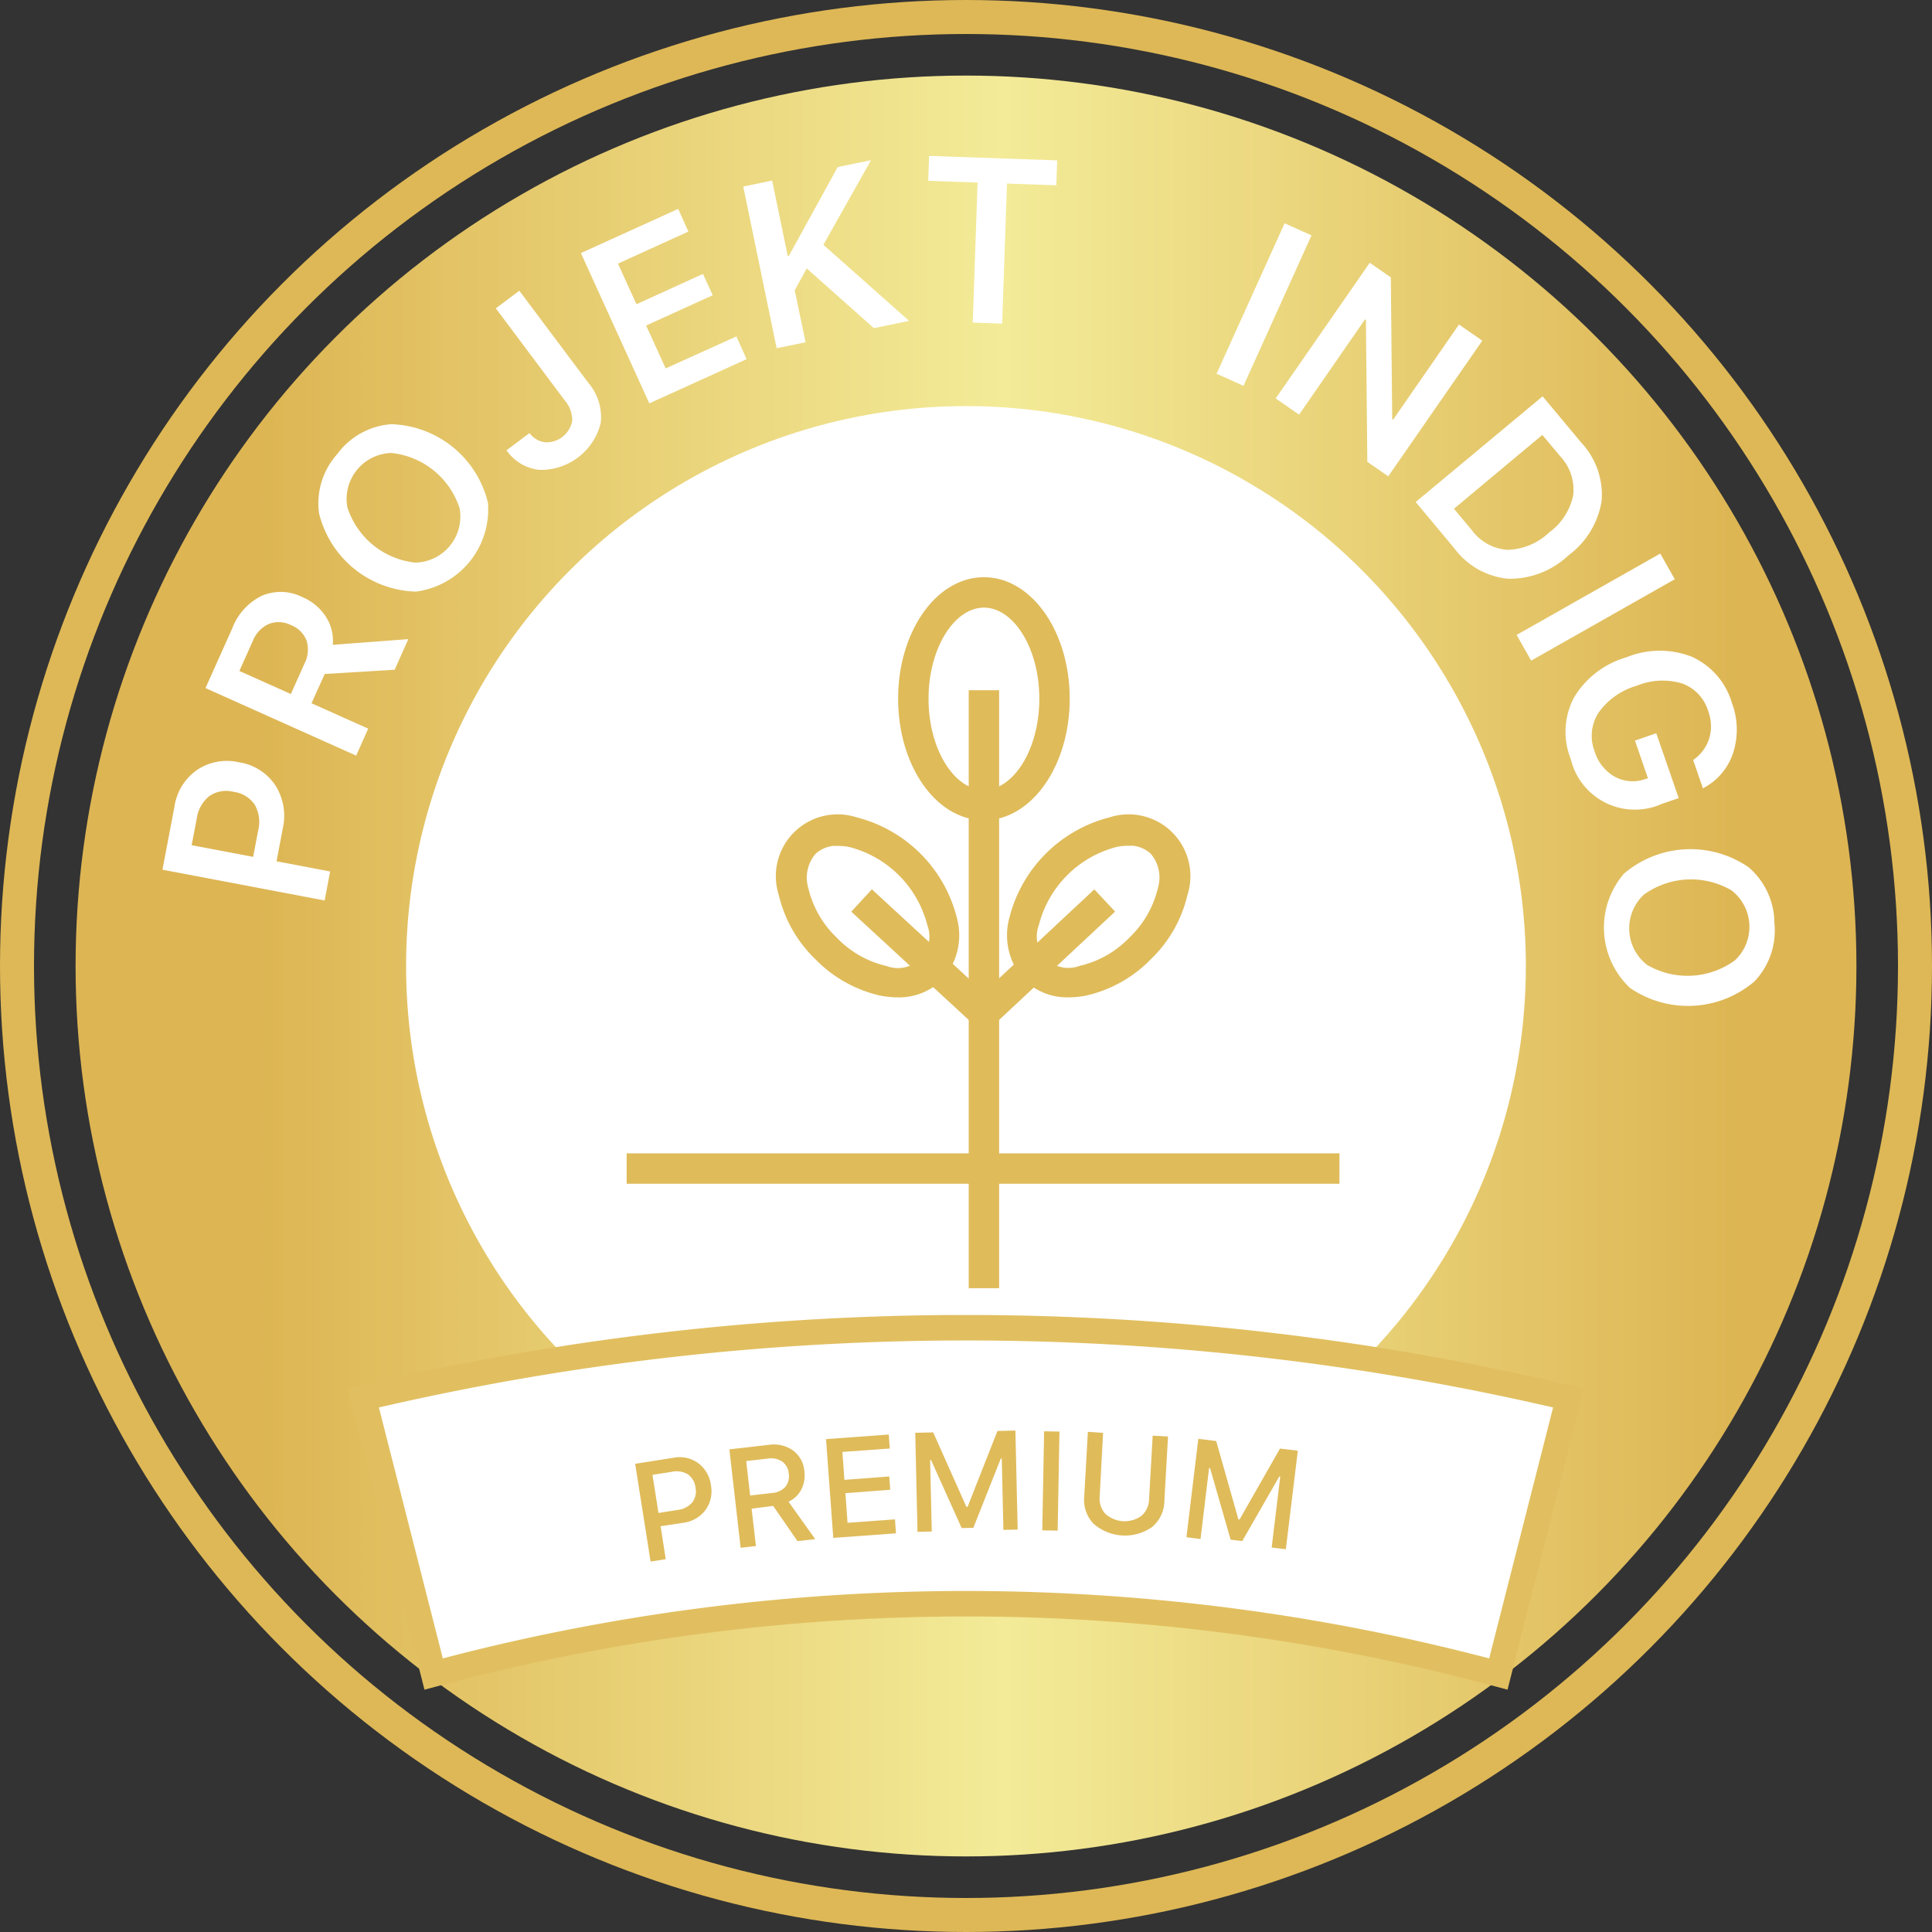 <svg xmlns="http://www.w3.org/2000/svg" xmlns:xlink="http://www.w3.org/1999/xlink" width="56.826" height="56.826" viewBox="0 0 56.826 56.826">
  <rect x="0" y="0" width="56.826" height="56.826" fill="#333333" stroke="none"/>
  <defs>
    <linearGradient id="linear-gradient" x1="0.108" y1="0.5" x2="0.929" y2="0.5" gradientUnits="objectBoundingBox">
      <stop offset="0" stop-color="#ddb553"/>
      <stop offset="0.502" stop-color="#f3eb98"/>
      <stop offset="1" stop-color="#ddb553"/>
    </linearGradient>
  </defs>
  <g id="premium-yellow" transform="translate(0.155 0.155)">
    <ellipse id="Ellipse_202" data-name="Ellipse 202" cx="28.258" cy="28.258" rx="28.258" ry="28.258" transform="translate(0 0)" fill="none"/>
    <ellipse id="Ellipse_203" data-name="Ellipse 203" cx="27.913" cy="27.913" rx="27.913" ry="27.913" transform="translate(0.345 0.345)" fill="none" stroke="#deb856" stroke-width="1"/>
    <ellipse id="Ellipse_198" data-name="Ellipse 198" cx="26.19" cy="26.19" rx="26.19" ry="26.19" transform="translate(2.068 2.068)" fill="url(#linear-gradient)"/>
    <ellipse id="Ellipse_198-2" data-name="Ellipse 198" cx="16.468" cy="16.469" rx="16.468" ry="16.469" transform="translate(11.789 11.789)" fill="#fff"/>
    <g id="Group_3773" data-name="Group 3773" transform="translate(4.623 4.43)">
      <g id="Group_3759" data-name="Group 3759" transform="translate(0)">
        <path id="Path_6076" data-name="Path 6076" d="M1159.581,1140.939l.353-1.856a1.6,1.6,0,0,1,.661-1.076,1.575,1.575,0,0,1,1.24-.227,1.559,1.559,0,0,1,1.066.676,1.663,1.663,0,0,1,.219,1.27l-.183.965,1.576.3-.161.853Zm.859-.721,1.809.343.147-.773a1.026,1.026,0,0,0-.1-.759.889.889,0,0,0-.624-.381.877.877,0,0,0-.713.126,1.031,1.031,0,0,0-.37.668Z" transform="translate(-1159.581 -1119.943)" fill="#fff"/>
        <path id="Path_6077" data-name="Path 6077" d="M1164.537,1133.8l1.667.747-.354.793-4.432-1.986.788-1.759a1.762,1.762,0,0,1,.873-.959,1.419,1.419,0,0,1,1.192.043,1.539,1.539,0,0,1,.686.572,1.313,1.313,0,0,1,.206.83l2.22-.167-.4.9-2.058.125Zm-2.122-.95,1.514.678.4-.893a.894.894,0,0,0,.063-.676.8.8,0,0,0-.464-.459.79.79,0,0,0-.652-.03.918.918,0,0,0-.467.5Z" transform="translate(-1160.152 -1117.7)" fill="#fff"/>
        <path id="Path_6078" data-name="Path 6078" d="M1166.787,1124.246a2.171,2.171,0,0,1,1.585-.88,3.02,3.02,0,0,1,2.849,2.31,2.439,2.439,0,0,1-2.12,2.614,3.019,3.019,0,0,1-2.849-2.31A2.171,2.171,0,0,1,1166.787,1124.246Zm1.6-.034a1.354,1.354,0,0,0-1.3,1.6,2.361,2.361,0,0,0,2,1.626,1.356,1.356,0,0,0,1.3-1.6,2.364,2.364,0,0,0-2-1.625Z" transform="translate(-1161.647 -1115.474)" fill="#fff"/>
        <path id="Path_6079" data-name="Path 6079" d="M1174.123,1122.363l.677-.505a.669.669,0,0,0,.448.27.769.769,0,0,0,.808-.632.876.876,0,0,0-.214-.591l-2.033-2.716.691-.518,2.038,2.72a1.545,1.545,0,0,1,.356,1.17,1.811,1.811,0,0,1-1.811,1.379A1.343,1.343,0,0,1,1174.123,1122.363Z" transform="translate(-1164.003 -1113.705)" fill="#fff"/>
        <path id="Path_6080" data-name="Path 6080" d="M1182.016,1117.931l.3.668-2.862,1.3-2.012-4.42,2.861-1.3.3.667-2.071.943.544,1.194,1.957-.891.285.627-1.957.891.574,1.261Z" transform="translate(-1165.134 -1112.62)" fill="#fff"/>
        <path id="Path_6081" data-name="Path 6081" d="M1186.2,1117.456l-.851.176-.983-4.756.85-.176.46,2.224.03-.006,1.439-2.616.978-.2-1.4,2.487,2.521,2.238-1.035.214-1.975-1.756-.355.643Z" transform="translate(-1167.283 -1111.974)" fill="#fff"/>
        <path id="Path_6082" data-name="Path 6082" d="M1194.436,1116.85l-.865-.03.143-4.119-1.452-.05.025-.733,3.767.131-.025.733-1.45-.051Z" transform="translate(-1169.738 -1111.917)" fill="#fff"/>
        <path id="Path_6083" data-name="Path 6083" d="M1205.36,1119.574l-.791-.357,2-4.425.791.356Z" transform="translate(-1173.563 -1112.81)" fill="#fff"/>
        <path id="Path_6084" data-name="Path 6084" d="M1207.778,1120.946l-.688-.477,2.766-3.99.62.429.041,4.168.026.019,1.938-2.8.686.475-2.767,3.99-.615-.426-.042-4.173-.025-.018Z" transform="translate(-1174.346 -1113.335)" fill="#fff"/>
        <path id="Path_6085" data-name="Path 6085" d="M1216.8,1122.178l1.136,1.361a2.248,2.248,0,0,1,.6,1.711,2.471,2.471,0,0,1-.98,1.609,2.5,2.5,0,0,1-1.77.684,2.227,2.227,0,0,1-1.582-.893l-1.137-1.363Zm-.008,1.136-2.6,2.171.522.625a1.424,1.424,0,0,0,1.055.583,1.841,1.841,0,0,0,1.223-.511,1.8,1.8,0,0,0,.708-1.1,1.435,1.435,0,0,0-.383-1.141Z" transform="translate(-1176.205 -1115.106)" fill="#fff"/>
        <path id="Path_6086" data-name="Path 6086" d="M1217.8,1132.037l-.428-.756,4.225-2.393.428.755Z" transform="translate(-1177.542 -1117.191)" fill="#fff"/>
        <path id="Path_6087" data-name="Path 6087" d="M1222.3,1137.539a1.94,1.94,0,0,1-2.683-1.313,2.164,2.164,0,0,1,.092-1.81,2.654,2.654,0,0,1,1.547-1.188,2.588,2.588,0,0,1,1.923-.014,2.158,2.158,0,0,1,1.177,1.358,2.217,2.217,0,0,1,.034,1.472,1.8,1.8,0,0,1-.887,1.039l-.288-.833a1.218,1.218,0,0,0,.473-.633,1.266,1.266,0,0,0-.028-.8,1.241,1.241,0,0,0-.771-.819,2,2,0,0,0-1.333.068,2.079,2.079,0,0,0-1.123.792,1.259,1.259,0,0,0-.115,1.139,1.279,1.279,0,0,0,.591.744,1.1,1.1,0,0,0,.9.069l.077-.023-.382-1.108.627-.216.66,1.908Z" transform="translate(-1178.193 -1118.481)" fill="#fff"/>
        <path id="Path_6088" data-name="Path 6088" d="M1226.113,1143.683a2.162,2.162,0,0,1-.59,1.713,3.012,3.012,0,0,1-3.661.186,2.435,2.435,0,0,1-.172-3.361,3.018,3.018,0,0,1,3.662-.187A2.174,2.174,0,0,1,1226.113,1143.683Zm-1.165,1.094a1.353,1.353,0,0,0-.1-2.063,2.363,2.363,0,0,0-2.578.13,1.357,1.357,0,0,0,.1,2.064,2.361,2.361,0,0,0,2.576-.131Z" transform="translate(-1178.7 -1121.112)" fill="#fff"/>
      </g>
    </g>
    <g id="Group_3774" data-name="Group 3774" transform="translate(18.527 17.071)">
      <g id="Group_19" data-name="Group 19" transform="translate(7.984)">
        <path id="Path_18" data-name="Path 18" d="M1193.612,1136.91c-1.254,0-2.274-1.492-2.274-3.325s1.02-3.325,2.274-3.325,2.274,1.492,2.274,3.325S1194.865,1136.91,1193.612,1136.91Zm0-6.255c-1.034,0-1.879,1.314-1.879,2.931s.843,2.931,1.879,2.931,1.88-1.314,1.88-2.931S1194.649,1130.655,1193.612,1130.655Z" transform="translate(-1191.338 -1130.259)" fill="#e0be5f" stroke="#dfbb5a" stroke-miterlimit="10" stroke-width="0.5"/>
      </g>
      <g id="Group_20" data-name="Group 20" transform="translate(11.189 6.976)">
        <path id="Path_19" data-name="Path 19" d="M1197.556,1145.263a1.553,1.553,0,0,1-1.125-.431,1.7,1.7,0,0,1-.382-1.594,3.827,3.827,0,0,1,2.78-2.78,1.567,1.567,0,0,1,1.976,1.976,3.583,3.583,0,0,1-1.006,1.774h0a3.593,3.593,0,0,1-1.774,1.006A2.44,2.44,0,0,1,1197.556,1145.263Zm1.74-4.459a1.9,1.9,0,0,0-.389.041,3.435,3.435,0,0,0-2.472,2.471,1.179,1.179,0,0,0,1.511,1.511,3.191,3.191,0,0,0,1.574-.9h0a3.186,3.186,0,0,0,.9-1.573,1.322,1.322,0,0,0-.276-1.241,1.165,1.165,0,0,0-.845-.313Z" transform="translate(-1195.99 -1140.38)" fill="#e0be5f" stroke="#dfbb5a" stroke-miterlimit="10" stroke-width="0.5"/>
      </g>
      <g id="Group_21" data-name="Group 21" transform="translate(4.388 6.976)">
        <path id="Path_20" data-name="Path 20" d="M1189.447,1145.263a2.424,2.424,0,0,1-.468-.049,3.6,3.6,0,0,1-1.775-1.006h0a3.587,3.587,0,0,1-1.006-1.774,1.567,1.567,0,0,1,1.976-1.976,3.825,3.825,0,0,1,2.78,2.78,1.7,1.7,0,0,1-.382,1.594A1.553,1.553,0,0,1,1189.447,1145.263Zm-1.739-4.459a1.169,1.169,0,0,0-.849.314,1.327,1.327,0,0,0-.276,1.241,3.2,3.2,0,0,0,.9,1.573h0a3.188,3.188,0,0,0,1.573.9,1.179,1.179,0,0,0,1.511-1.511,3.436,3.436,0,0,0-2.471-2.471,1.9,1.9,0,0,0-.384-.041Z" transform="translate(-1186.121 -1140.38)" fill="#e0be5f" stroke="#dfbb5a" stroke-miterlimit="10" stroke-width="0.5"/>
      </g>
      <g id="Group_22" data-name="Group 22" transform="translate(10.061 3.326)">
        <rect id="Rectangle_1" data-name="Rectangle 1" width="0.394" height="17.088" fill="#e0be5f" stroke="#dfbb5a" stroke-miterlimit="10" stroke-width="0.5"/>
      </g>
      <g id="Group_23" data-name="Group 23" transform="translate(6.71 9.285)">
        <path id="Path_21" data-name="Path 21" d="M1193.04,1147.293l-3.55-3.272.267-.29,3.281,3.024,3.235-3.023.27.288Z" transform="translate(-1189.49 -1143.731)" fill="#e0be5f" stroke="#dfbb5a" stroke-miterlimit="10" stroke-width="0.5"/>
      </g>
      <g id="Group_24" data-name="Group 24" transform="translate(0 16.948)">
        <rect id="Rectangle_2" data-name="Rectangle 2" width="20.465" height="0.394" fill="#e0be5f" stroke="#dfbb5a" stroke-miterlimit="10" stroke-width="0.5"/>
      </g>
    </g>
    <path id="Path_6114" data-name="Path 6114" d="M1201.538,1172.112a60.324,60.324,0,0,0-31.316,0l-2.068-8.118a77.016,77.016,0,0,1,35.452,0Z" transform="translate(-1157.622 -1123.029)" fill="#fff" stroke="#e1bf60" stroke-miterlimit="10" stroke-width="0.75"/>
    <g id="Group_3801" data-name="Group 3801" transform="translate(18.527 41.921)">
      <path id="Path_6118" data-name="Path 6118" d="M321.475,440.484l1.127-.178a.933.933,0,0,1,.728.159.952.952,0,0,1,.373.651.934.934,0,0,1-.161.729.965.965,0,0,1-.653.374l-.666.1.152.97-.446.07Zm.509.325.177,1.121.562-.089a.659.659,0,0,0,.427-.216.534.534,0,0,0,.1-.437.549.549,0,0,0-.224-.394.652.652,0,0,0-.476-.074Z" transform="translate(-321.475 -439.505)" fill="#dfbb5a"/>
      <path id="Path_6119" data-name="Path 6119" d="M326.149,441.637l.127,1.1-.449.051-.332-2.895,1.145-.131a.994.994,0,0,1,.726.162.845.845,0,0,1,.335.618.9.9,0,0,1-.09.532.8.8,0,0,1-.376.359l.784,1.1-.52.059-.716-1.036Zm-.159-1.4.116,1.013.646-.074a.579.579,0,0,0,.389-.179.486.486,0,0,0,.1-.391.478.478,0,0,0-.192-.354.6.6,0,0,0-.425-.088Z" transform="translate(-322.724 -439.339)" fill="#dfbb5a"/>
      <path id="Path_6120" data-name="Path 6120" d="M331.648,441.817l.029.411-1.844.134-.213-2.905,1.845-.135.03.411-1.394.1.06.822,1.319-.1.028.391-1.318.1.063.872Z" transform="translate(-324.006 -439.204)" fill="#dfbb5a"/>
      <path id="Path_6121" data-name="Path 6121" d="M336.441,442.064l-.42.01-.048-2.1h-.028l-.808,2.039-.343.008-.9-2h-.028l.048,2.1-.42.01-.066-2.913.528-.012.977,2.191h.034l.879-2.233.528-.012Z" transform="translate(-325.19 -439.151)" fill="#dfbb5a"/>
      <path id="Path_6122" data-name="Path 6122" d="M339.3,442.106l-.452-.008.053-2.913.452.008Z" transform="translate(-326.873 -439.162)" fill="#dfbb5a"/>
      <path id="Path_6123" data-name="Path 6123" d="M341.191,439.24l-.1,1.867a.668.668,0,0,0,.164.511.847.847,0,0,0,1.068.06.67.67,0,0,0,.221-.489l.106-1.867.451.025-.108,1.908a1.01,1.01,0,0,1-.364.757,1.4,1.4,0,0,1-1.719-.1,1.012,1.012,0,0,1-.274-.795l.108-1.907Z" transform="translate(-327.428 -439.171)" fill="#dfbb5a"/>
      <path id="Path_6124" data-name="Path 6124" d="M347.923,442.754l-.416-.05.252-2.09-.028,0-1.09,1.9-.341-.041-.606-2.107-.028,0-.252,2.088L345,442.4l.349-2.893.526.064.654,2.307.034,0,1.188-2.085.525.063Z" transform="translate(-328.785 -439.262)" fill="#dfbb5a"/>
    </g>
  </g>
</svg>
